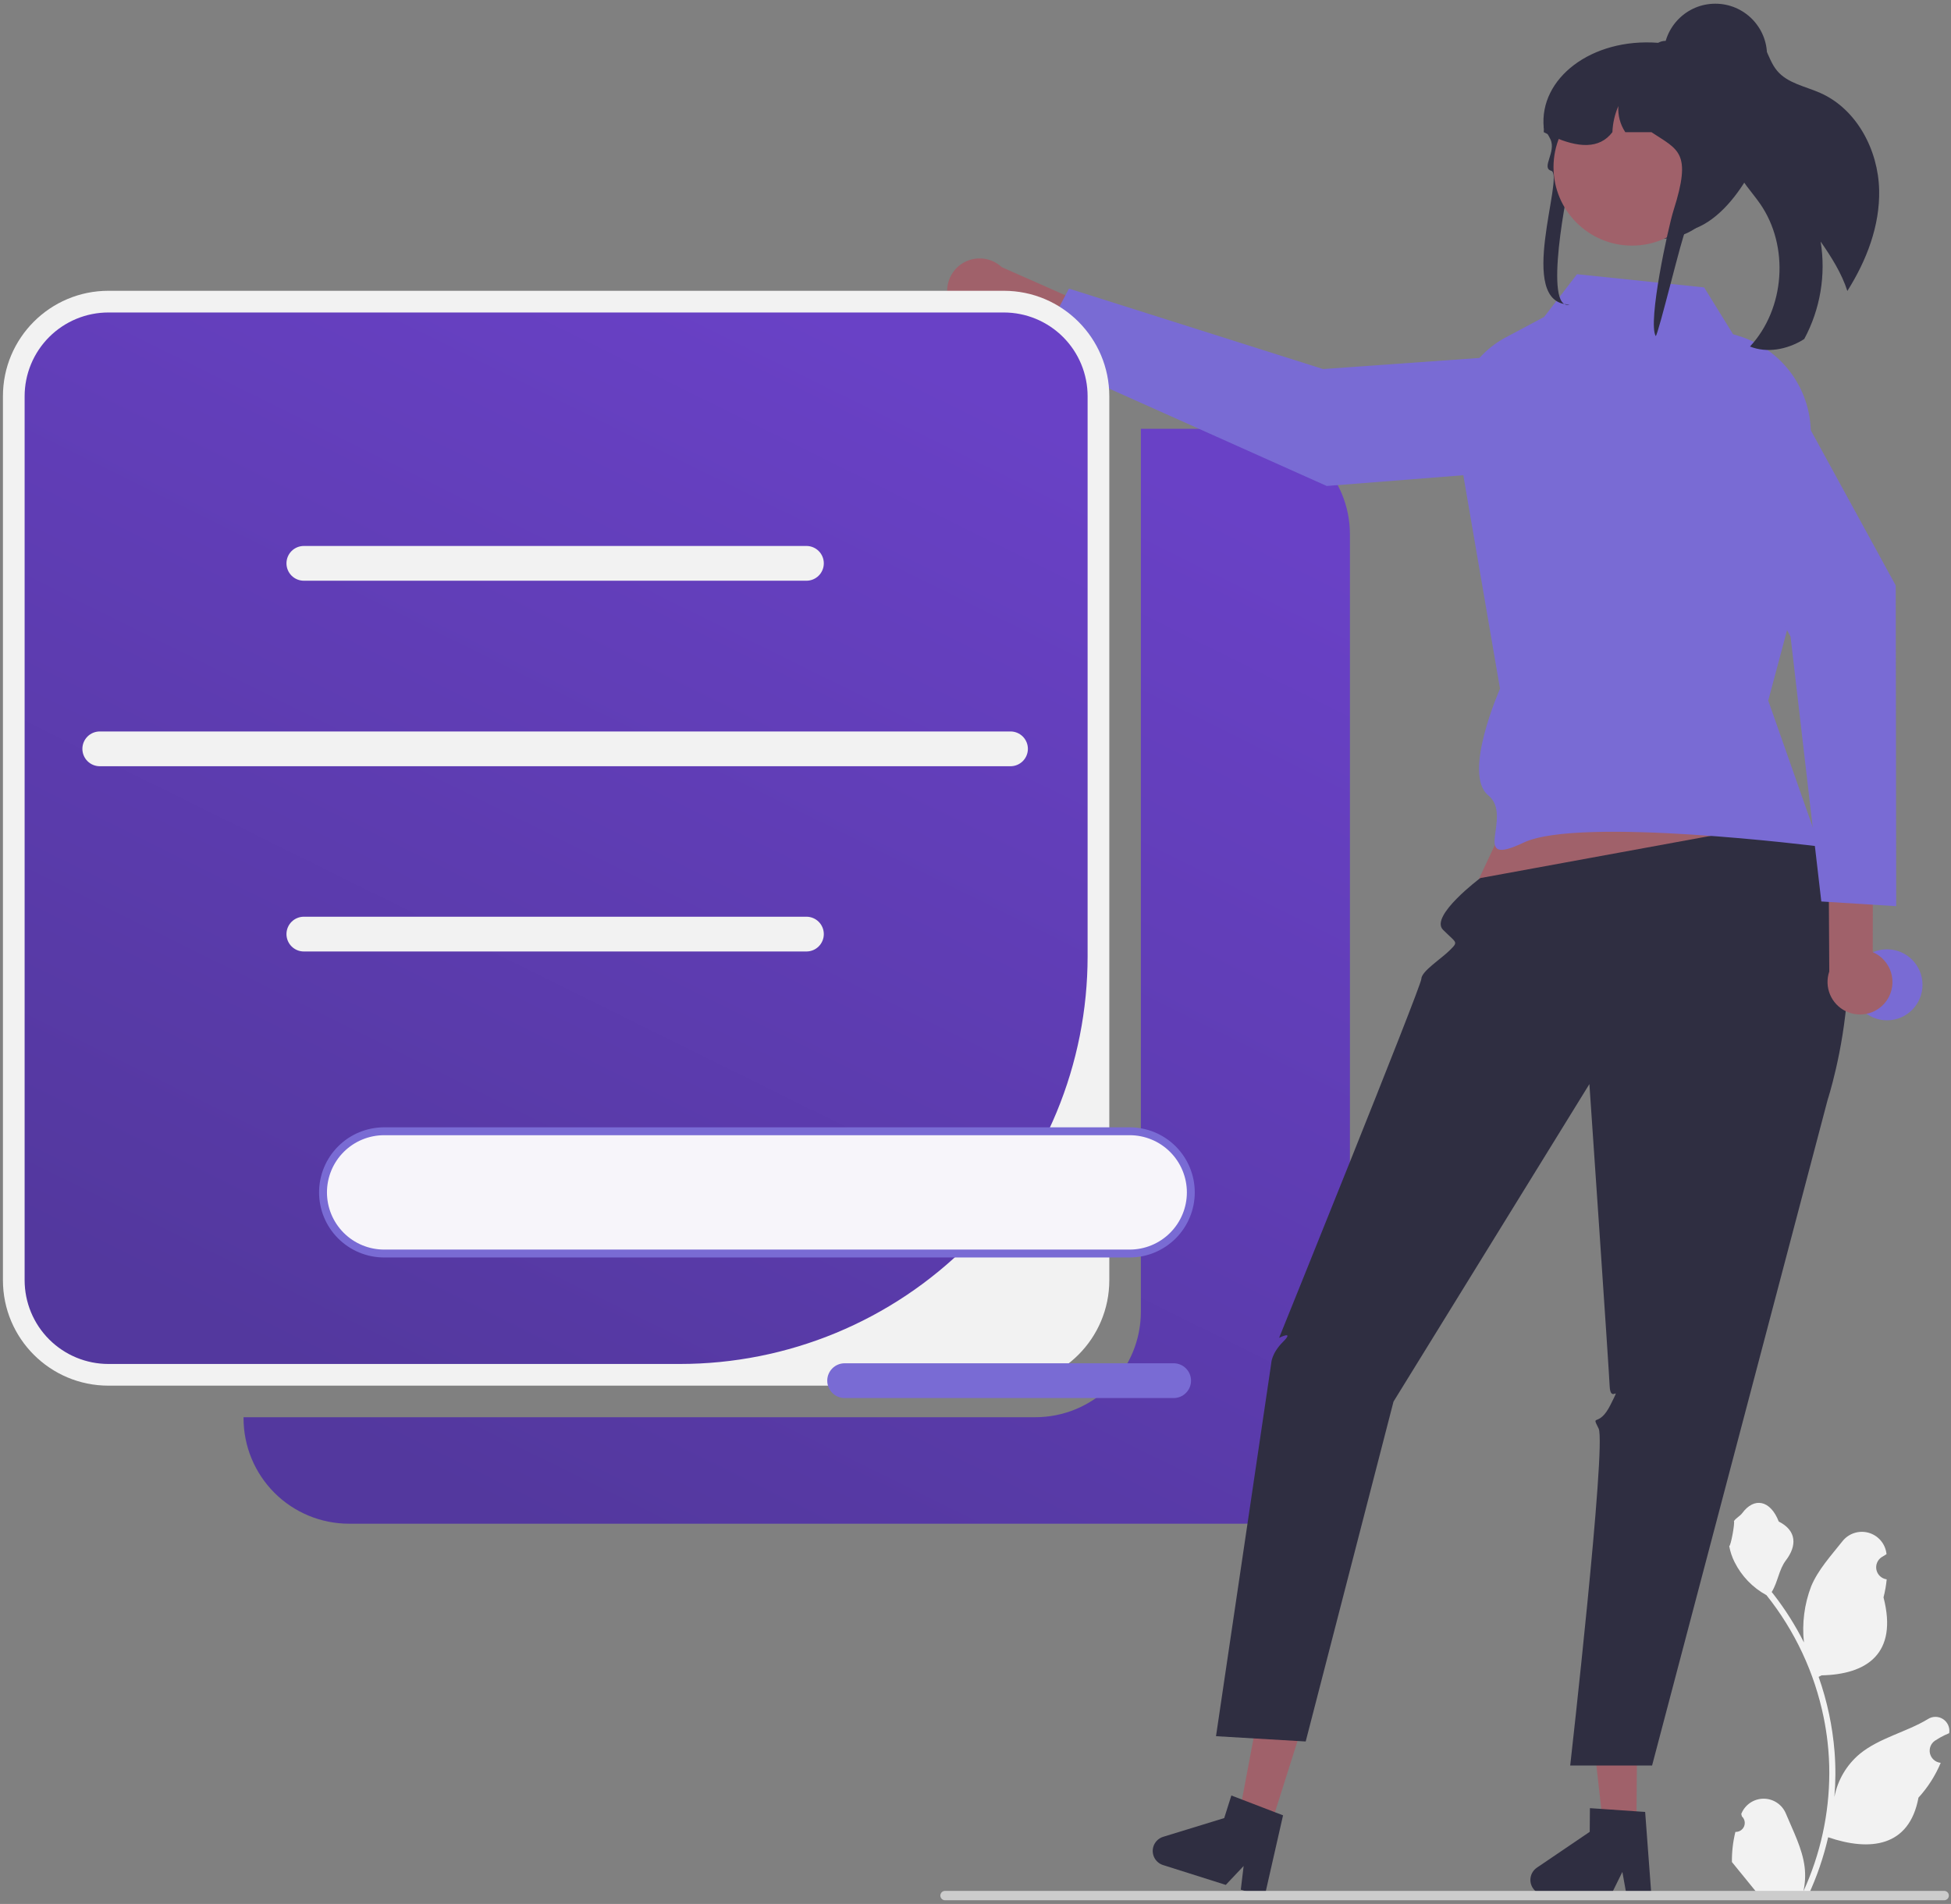 <svg width="333" height="325" viewBox="0 0 333 325" fill="none" xmlns="http://www.w3.org/2000/svg">
<rect x="0" y="0" width="333" height="325" fill="#808080" stroke="none"/>
<g clip-path="url(#clip0_835_1374)">
<path d="M212.402 73.201H194.725V223.909C194.725 226.274 194.259 228.615 193.354 230.8C192.449 232.984 191.123 234.969 189.451 236.641C187.779 238.313 185.794 239.64 183.609 240.545C181.425 241.449 179.083 241.915 176.719 241.915H41.569V242.087C41.569 244.452 42.035 246.793 42.94 248.978C43.845 251.163 45.171 253.148 46.843 254.82C48.515 256.492 50.5 257.818 52.685 258.723C54.869 259.628 57.211 260.093 59.575 260.093H212.402C214.766 260.093 217.108 259.628 219.292 258.723C221.477 257.818 223.462 256.492 225.134 254.82C226.806 253.148 228.132 251.163 229.037 248.978C229.942 246.793 230.408 244.452 230.408 242.087V91.207C230.408 86.432 228.511 81.852 225.134 78.475C221.757 75.098 217.177 73.201 212.402 73.201Z" fill="url(#paint0_linear_835_1374)"/>
<path d="M296.2 312.7C296.513 312.714 296.823 312.632 297.087 312.464C297.352 312.297 297.559 312.052 297.68 311.763C297.801 311.474 297.83 311.155 297.763 310.848C297.696 310.542 297.537 310.264 297.307 310.051L297.203 309.635C297.216 309.602 297.23 309.569 297.244 309.535C297.559 308.791 298.088 308.156 298.763 307.71C299.438 307.265 300.229 307.029 301.038 307.032C301.846 307.035 302.636 307.277 303.308 307.727C303.979 308.178 304.503 308.816 304.813 309.563C306.05 312.545 307.626 315.531 308.015 318.684C308.185 320.077 308.113 321.489 307.801 322.858C310.709 316.516 312.219 309.623 312.228 302.646C312.229 300.895 312.132 299.146 311.937 297.406C311.776 295.98 311.553 294.564 311.267 293.158C309.709 285.529 306.363 278.378 301.505 272.293C299.153 271.01 297.252 269.037 296.056 266.64C295.623 265.779 295.317 264.859 295.147 263.909C295.412 263.944 296.147 259.904 295.947 259.656C296.317 259.096 296.979 258.817 297.382 258.269C299.39 255.547 302.157 256.022 303.601 259.722C306.686 261.279 306.716 263.861 304.823 266.345C303.618 267.925 303.453 270.063 302.396 271.754C302.505 271.893 302.618 272.028 302.727 272.167C304.714 274.723 306.446 277.467 307.898 280.36C307.545 277.119 307.966 273.84 309.128 270.793C310.305 267.954 312.511 265.562 314.454 263.108C314.967 262.448 315.665 261.956 316.459 261.693C317.252 261.43 318.106 261.409 318.912 261.631C319.718 261.853 320.44 262.309 320.986 262.941C321.533 263.574 321.88 264.354 321.983 265.184C321.987 265.22 321.991 265.256 321.995 265.292C321.706 265.455 321.424 265.628 321.148 265.811C320.8 266.043 320.531 266.374 320.376 266.761C320.22 267.149 320.185 267.574 320.276 267.982C320.366 268.39 320.577 268.761 320.882 269.046C321.187 269.332 321.57 269.518 321.983 269.582L322.025 269.589C321.923 270.629 321.741 271.659 321.482 272.672C323.974 282.31 318.593 285.82 310.911 285.978C310.741 286.065 310.576 286.152 310.406 286.235C311.865 290.369 312.78 294.675 313.128 299.046C313.326 301.624 313.314 304.214 313.094 306.79L313.107 306.699C313.663 303.834 315.192 301.249 317.433 299.38C320.763 296.645 325.467 295.638 329.06 293.439C329.441 293.194 329.885 293.063 330.339 293.062C330.793 293.061 331.237 293.19 331.62 293.433C332.003 293.676 332.308 294.024 332.5 294.435C332.692 294.846 332.762 295.304 332.703 295.753L332.688 295.849C332.153 296.067 331.631 296.319 331.127 296.602C330.838 296.764 330.556 296.937 330.28 297.12C329.932 297.352 329.663 297.683 329.508 298.071C329.352 298.458 329.317 298.884 329.407 299.291C329.498 299.699 329.709 300.07 330.014 300.356C330.319 300.641 330.702 300.828 331.115 300.891L331.157 300.898C331.188 300.902 331.214 300.907 331.244 300.911C330.329 303.096 329.045 305.107 327.448 306.855C325.89 315.269 319.197 316.068 312.037 313.617H312.033C311.247 317.031 310.109 320.354 308.636 323.532H296.504C296.46 323.397 296.421 323.258 296.382 323.123C297.505 323.194 298.633 323.127 299.739 322.923C298.839 321.819 297.939 320.706 297.039 319.601C297.019 319.58 297 319.559 296.982 319.536C296.526 318.971 296.065 318.41 295.608 317.844L295.608 317.844C295.584 316.111 295.783 314.382 296.2 312.7Z" fill="#F2F2F2"/>
<path d="M162.572 52.701C163.015 53.372 163.598 53.939 164.282 54.362C164.965 54.785 165.733 55.055 166.531 55.153C167.329 55.251 168.139 55.174 168.904 54.928C169.67 54.682 170.373 54.272 170.964 53.728L196.188 65.108L201.051 58.905L170.994 45.608C170.003 44.68 168.707 44.148 167.35 44.112C165.993 44.076 164.67 44.539 163.632 45.413C162.594 46.288 161.913 47.512 161.717 48.855C161.522 50.199 161.826 51.567 162.572 52.701Z" fill="#A0616A"/>
<path d="M270.822 59.797L273.323 73.973C273.44 74.635 273.417 75.313 273.256 75.965C273.095 76.617 272.8 77.228 272.388 77.759C271.977 78.29 271.46 78.73 270.869 79.049C270.278 79.368 269.627 79.56 268.957 79.612L226.448 82.955L176.48 60.593L182.448 49.263L225.825 62.999L270.822 59.797Z" fill="#796BD4"/>
<path d="M171.333 49.637H18.506C8.562 49.637 0.5 57.698 0.5 67.643V218.523C0.5 228.468 8.562 236.529 18.506 236.529H171.333C181.277 236.529 189.339 228.468 189.339 218.523V67.643C189.339 57.698 181.277 49.637 171.333 49.637Z" fill="#F2F2F2"/>
<path d="M18.506 53.34C16.628 53.34 14.768 53.71 13.033 54.428C11.297 55.147 9.721 56.201 8.392 57.529C7.064 58.857 6.011 60.434 5.292 62.169C4.573 63.904 4.203 65.764 4.203 67.643V218.523C4.203 222.317 5.71 225.955 8.392 228.637C11.075 231.319 14.713 232.826 18.506 232.826H116.044C125.183 232.826 134.232 231.026 142.675 227.529C151.119 224.032 158.79 218.905 165.253 212.443C171.715 205.981 176.841 198.309 180.338 189.866C183.835 181.423 185.635 172.373 185.635 163.235V67.643C185.635 65.764 185.266 63.904 184.547 62.169C183.828 60.434 182.774 58.857 181.446 57.529C180.118 56.201 178.541 55.147 176.806 54.428C175.071 53.71 173.211 53.34 171.333 53.34H18.506Z" fill="url(#paint1_linear_835_1374)"/>
<path d="M137.641 99.129H51.863C51.076 99.129 50.321 98.817 49.764 98.26C49.208 97.704 48.895 96.949 48.895 96.162C48.895 95.374 49.208 94.62 49.764 94.063C50.321 93.507 51.076 93.194 51.863 93.194H137.641C138.429 93.194 139.183 93.507 139.74 94.063C140.297 94.62 140.609 95.374 140.609 96.162C140.609 96.949 140.297 97.704 139.74 98.26C139.183 98.817 138.429 99.129 137.641 99.129Z" fill="#F2F2F2"/>
<path d="M137.641 162.416H51.863C51.076 162.416 50.321 162.104 49.764 161.547C49.208 160.991 48.895 160.236 48.895 159.449C48.895 158.662 49.208 157.907 49.764 157.35C50.321 156.794 51.076 156.481 51.863 156.481H137.641C138.429 156.481 139.183 156.794 139.74 157.35C140.297 157.907 140.609 158.662 140.609 159.449C140.609 160.236 140.297 160.991 139.74 161.547C139.183 162.104 138.429 162.416 137.641 162.416Z" fill="#F2F2F2"/>
<path d="M172.474 130.794H17.03C16.243 130.794 15.488 130.481 14.932 129.924C14.375 129.368 14.062 128.613 14.062 127.826C14.062 127.039 14.375 126.284 14.932 125.727C15.488 125.171 16.243 124.858 17.03 124.858H172.474C173.261 124.858 174.016 125.171 174.573 125.727C175.129 126.284 175.442 127.039 175.442 127.826C175.442 128.613 175.129 129.368 174.573 129.924C174.016 130.481 173.261 130.794 172.474 130.794Z" fill="#F2F2F2"/>
<path d="M265.451 122.281L249.966 155.271L309.534 149.238L297.1 117.568L265.451 122.281Z" fill="#A0616A"/>
<path d="M279.3 311.895L273.652 311.847L271.152 289.555L279.487 289.625L279.3 311.895Z" fill="#A0616A"/>
<path d="M261.209 320.876C261.204 321.545 261.465 322.189 261.934 322.667C262.404 323.144 263.043 323.416 263.713 323.423L274.942 323.517L276.908 319.532L277.63 323.537L281.867 323.575L280.797 309.291L279.323 309.193L273.31 308.778L271.37 308.648L271.336 312.69L262.316 318.808C261.978 319.038 261.701 319.346 261.508 319.706C261.315 320.066 261.213 320.467 261.209 320.876Z" fill="#2F2E41"/>
<path d="M216.797 311.921L211.413 310.215L215.573 288.172L223.52 290.688L216.797 311.921Z" fill="#A0616A"/>
<path d="M196.866 315.19C196.665 315.828 196.725 316.52 197.033 317.115C197.342 317.709 197.873 318.157 198.511 318.36L209.217 321.749L212.267 318.518L211.78 322.558L215.819 323.84L218.993 309.871L217.613 309.344L211.988 307.182L210.171 306.487L208.951 310.341L198.532 313.539C198.141 313.659 197.786 313.871 197.496 314.159C197.206 314.447 196.99 314.8 196.866 315.19Z" fill="#2F2E41"/>
<path d="M306.821 139.961L252.659 149.885C252.659 149.885 243.972 156.383 246.296 158.711C248.62 161.038 248.98 160.677 247.453 162.204C245.926 163.731 242.625 165.772 242.593 167.108C242.56 168.444 218.323 228.365 218.323 228.365C218.323 228.365 221.016 227.018 218.996 229.038C216.976 231.058 216.976 232.727 216.976 232.727L207.55 296.364L222.858 297.266L237.847 239.248L271.281 185.048C271.281 185.048 274.599 233.381 274.738 236.595C274.877 239.81 276.897 235.77 274.877 239.81C272.857 243.85 271.511 241.157 272.857 243.85C274.204 246.543 268.006 301.37 268.006 301.37H281.979L311.946 187.728C311.946 187.728 322.608 155.24 306.821 139.961Z" fill="#2F2E41"/>
<path d="M290.866 49.062L269.17 46.807L263.549 54.105L257.001 57.593C254.23 59.069 251.942 61.312 250.412 64.053C248.882 66.795 248.174 69.919 248.373 73.053L256.026 117.568C256.026 117.568 249.562 132.124 254.006 135.746C258.45 139.369 250.57 148.341 260.065 143.826C269.561 139.31 310.56 144.499 310.56 144.499L301.808 119.588L308.346 95.11L309.066 74.585C309.2 70.75 308.062 66.978 305.828 63.857C303.595 60.736 300.392 58.441 296.718 57.331L295.804 57.055L290.866 49.062Z" fill="#796BD4"/>
<path d="M320.735 32.429C320.877 38.544 318.592 44.466 315.309 49.667C314.333 46.63 312.579 43.867 310.75 41.233C311.672 46.931 310.69 52.775 307.956 57.859C307.86 57.928 307.76 57.992 307.657 58.051C304.981 59.661 301.588 60.313 298.693 59.15C304.675 52.703 305.436 42.02 300.421 34.788C299.002 32.736 297.165 30.921 296.286 28.585C294.897 24.859 296.232 20.757 297.074 16.872C297.861 13.256 297.999 8.953 295.573 6.303C295.833 5.933 296.186 5.638 296.596 5.449C297.007 5.26 297.46 5.184 297.91 5.228C299.405 5.439 300.494 6.739 301.187 8.078C301.881 9.417 302.338 10.9 303.304 12.057C305.094 14.222 308.141 14.733 310.709 15.874C316.929 18.644 320.586 25.624 320.735 32.429Z" fill="#2F2E41"/>
<path d="M160.502 323.568C160.502 323.673 160.522 323.778 160.563 323.875C160.603 323.973 160.662 324.061 160.736 324.135C160.811 324.21 160.899 324.269 160.996 324.309C161.094 324.349 161.198 324.37 161.303 324.369H331.835C332.047 324.369 332.251 324.285 332.401 324.135C332.552 323.984 332.636 323.781 332.636 323.568C332.636 323.356 332.552 323.152 332.401 323.002C332.251 322.851 332.047 322.767 331.835 322.767H161.303C161.198 322.767 161.094 322.787 160.996 322.827C160.899 322.867 160.811 322.926 160.736 323.001C160.662 323.075 160.603 323.164 160.563 323.261C160.522 323.359 160.502 323.463 160.502 323.568Z" fill="#CCCCCC"/>
<path d="M322.078 174.163C325.424 174.163 328.137 171.451 328.137 168.104C328.137 164.758 325.424 162.045 322.078 162.045C318.731 162.045 316.018 164.758 316.018 168.104C316.018 171.451 318.731 174.163 322.078 174.163Z" fill="#796BD4"/>
<path d="M268.383 28.933C268.739 27.689 266.289 35.292 267.471 35.43C272.855 36.047 280.245 39.263 283.995 40.763C284.164 40.743 284.333 40.724 284.497 40.699C284.899 40.655 285.292 40.591 285.679 40.518C294.41 38.866 297.768 25.453 297.768 25.331C297.768 24.728 296.321 8.167 294.041 7.922C293.442 7.857 292.841 7.824 292.238 7.824H286.581C285.411 7.572 284.224 7.4 283.03 7.309H283.02C271.632 6.442 262.652 13.383 263.491 21.829C263.496 21.839 263.506 21.849 263.511 21.859C263.755 22.222 263.968 22.565 264.157 22.893C264.341 23.202 264.495 23.496 264.629 23.776C265.667 25.933 262.999 28.647 264.768 29.153C267.121 29.827 258.579 51.973 267.893 51.973C263.362 53.261 267.403 32.364 268.383 28.933Z" fill="#2F2E41"/>
<path d="M278.55 41.927C285.947 41.927 291.943 35.93 291.943 28.533C291.943 21.136 285.947 15.139 278.55 15.139C271.153 15.139 265.156 21.136 265.156 28.533C265.156 35.93 271.153 41.927 278.55 41.927Z" fill="#A0616A"/>
<path d="M263.491 22.56C263.715 22.677 263.933 22.785 264.157 22.893C264.39 23.006 264.624 23.119 264.857 23.222C269.342 25.256 272.993 25.482 275.208 22.56C275.267 21.023 275.612 19.51 276.226 18.099C276.118 19.675 276.533 21.244 277.408 22.56H281.868C286.462 25.609 288.821 25.928 285.633 35.938C284.744 38.727 281.209 54.958 282.599 57.365C283.002 57.321 287.282 39.543 287.669 39.469C296.4 37.817 301.948 23.432 301.238 22.619C301.241 20.305 300.709 18.021 299.683 15.947C298.385 13.319 296.362 11.118 293.852 9.604C292.357 8.878 290.797 8.292 289.194 7.853C289.154 7.844 289.119 7.834 289.08 7.824C288.588 7.692 288.086 7.569 287.585 7.466C286.548 7.247 285.5 7.089 284.446 6.991C284.371 6.986 284.297 6.981 284.227 6.981C283.806 6.982 283.393 7.095 283.03 7.309C283.025 7.309 283.025 7.314 283.02 7.314C282.761 7.466 282.535 7.667 282.355 7.907C282.038 8.311 281.866 8.811 281.868 9.324H276.901C276.718 9.324 276.534 9.329 276.35 9.339C273.035 9.452 269.882 10.798 267.507 13.114C265.133 15.43 263.708 18.548 263.511 21.859C263.496 22.094 263.491 22.325 263.491 22.56Z" fill="#2F2E41"/>
<path d="M292.776 18.278C297.649 18.278 301.6 14.328 301.6 9.454C301.6 4.581 297.649 0.631 292.776 0.631C287.903 0.631 283.952 4.581 283.952 9.454C283.952 14.328 287.903 18.278 292.776 18.278Z" fill="#2F2E41"/>
<path d="M322.146 170.603C322.576 169.924 322.854 169.159 322.96 168.362C323.067 167.565 322.998 166.754 322.76 165.986C322.522 165.218 322.12 164.511 321.582 163.913C321.044 163.316 320.382 162.843 319.643 162.526L319.687 134.854L312.036 132.96L312.224 165.827C311.784 167.111 311.83 168.511 312.353 169.764C312.876 171.016 313.841 172.033 315.064 172.622C316.287 173.21 317.683 173.33 318.988 172.958C320.294 172.586 321.417 171.748 322.146 170.603Z" fill="#A0616A"/>
<path d="M284.257 68.952L296.163 60.86C296.719 60.483 297.347 60.225 298.008 60.105C298.668 59.985 299.347 60.004 300 60.161C300.653 60.319 301.266 60.611 301.799 61.019C302.332 61.427 302.774 61.943 303.097 62.532L323.566 99.938L323.645 154.681L310.865 153.88L305.618 108.684L284.257 68.952Z" fill="#796BD4"/>
<path d="M192.815 193.102H65.568C62.8 193.102 60.146 194.202 58.189 196.159C56.232 198.116 55.133 200.77 55.133 203.538C55.133 206.306 56.232 208.96 58.189 210.917C60.146 212.874 62.8 213.973 65.568 213.973H192.815C195.583 213.973 198.238 212.874 200.195 210.917C202.152 208.96 203.251 206.306 203.251 203.538C203.251 200.77 202.152 198.116 200.195 196.159C198.238 194.202 195.583 193.102 192.815 193.102Z" fill="#F7F5FA"/>
<path d="M192.815 214.647H65.568C62.622 214.647 59.796 213.476 57.713 211.393C55.63 209.31 54.459 206.484 54.459 203.538C54.459 200.592 55.63 197.766 57.713 195.683C59.796 193.599 62.622 192.429 65.568 192.429H192.815C195.762 192.429 198.587 193.599 200.671 195.683C202.754 197.766 203.924 200.592 203.924 203.538C203.924 206.484 202.754 209.31 200.671 211.393C198.587 213.476 195.762 214.647 192.815 214.647ZM65.568 193.776C62.979 193.776 60.496 194.804 58.665 196.635C56.834 198.466 55.806 200.949 55.806 203.538C55.806 206.127 56.834 208.61 58.665 210.441C60.496 212.272 62.979 213.3 65.568 213.3H192.815C195.405 213.3 197.888 212.272 199.718 210.441C201.549 208.61 202.578 206.127 202.578 203.538C202.578 200.949 201.549 198.466 199.718 196.635C197.888 194.804 195.405 193.776 192.815 193.776H65.568Z" fill="#796BD4"/>
<path d="M200.319 238.644H144.164C143.377 238.644 142.622 238.331 142.066 237.775C141.509 237.218 141.196 236.463 141.196 235.676C141.196 234.889 141.509 234.134 142.066 233.578C142.622 233.021 143.377 232.708 144.164 232.708H200.319C201.106 232.708 201.861 233.021 202.417 233.578C202.974 234.134 203.287 234.889 203.287 235.676C203.287 236.463 202.974 237.218 202.417 237.775C201.861 238.331 201.106 238.644 200.319 238.644Z" fill="#796BD4"/>
</g>
<defs>
<linearGradient id="paint0_linear_835_1374" x1="88.779" y1="260.093" x2="181.643" y2="72.431" gradientUnits="userSpaceOnUse">
<stop stop-color="#53389E"/>
<stop offset="0.779" stop-color="#643FBD"/>
<stop offset="1" stop-color="#6941C6"/>
</linearGradient>
<linearGradient id="paint1_linear_835_1374" x1="49.561" y1="232.826" x2="138.722" y2="52.571" gradientUnits="userSpaceOnUse">
<stop stop-color="#53389E"/>
<stop offset="0.779" stop-color="#643FBD"/>
<stop offset="1" stop-color="#6941C6"/>
</linearGradient>
<clipPath id="clip0_835_1374">
<rect width="332.231" height="323.739" fill="white" transform="translate(0.5 0.631)"/>
</clipPath>
</defs>
</svg>
